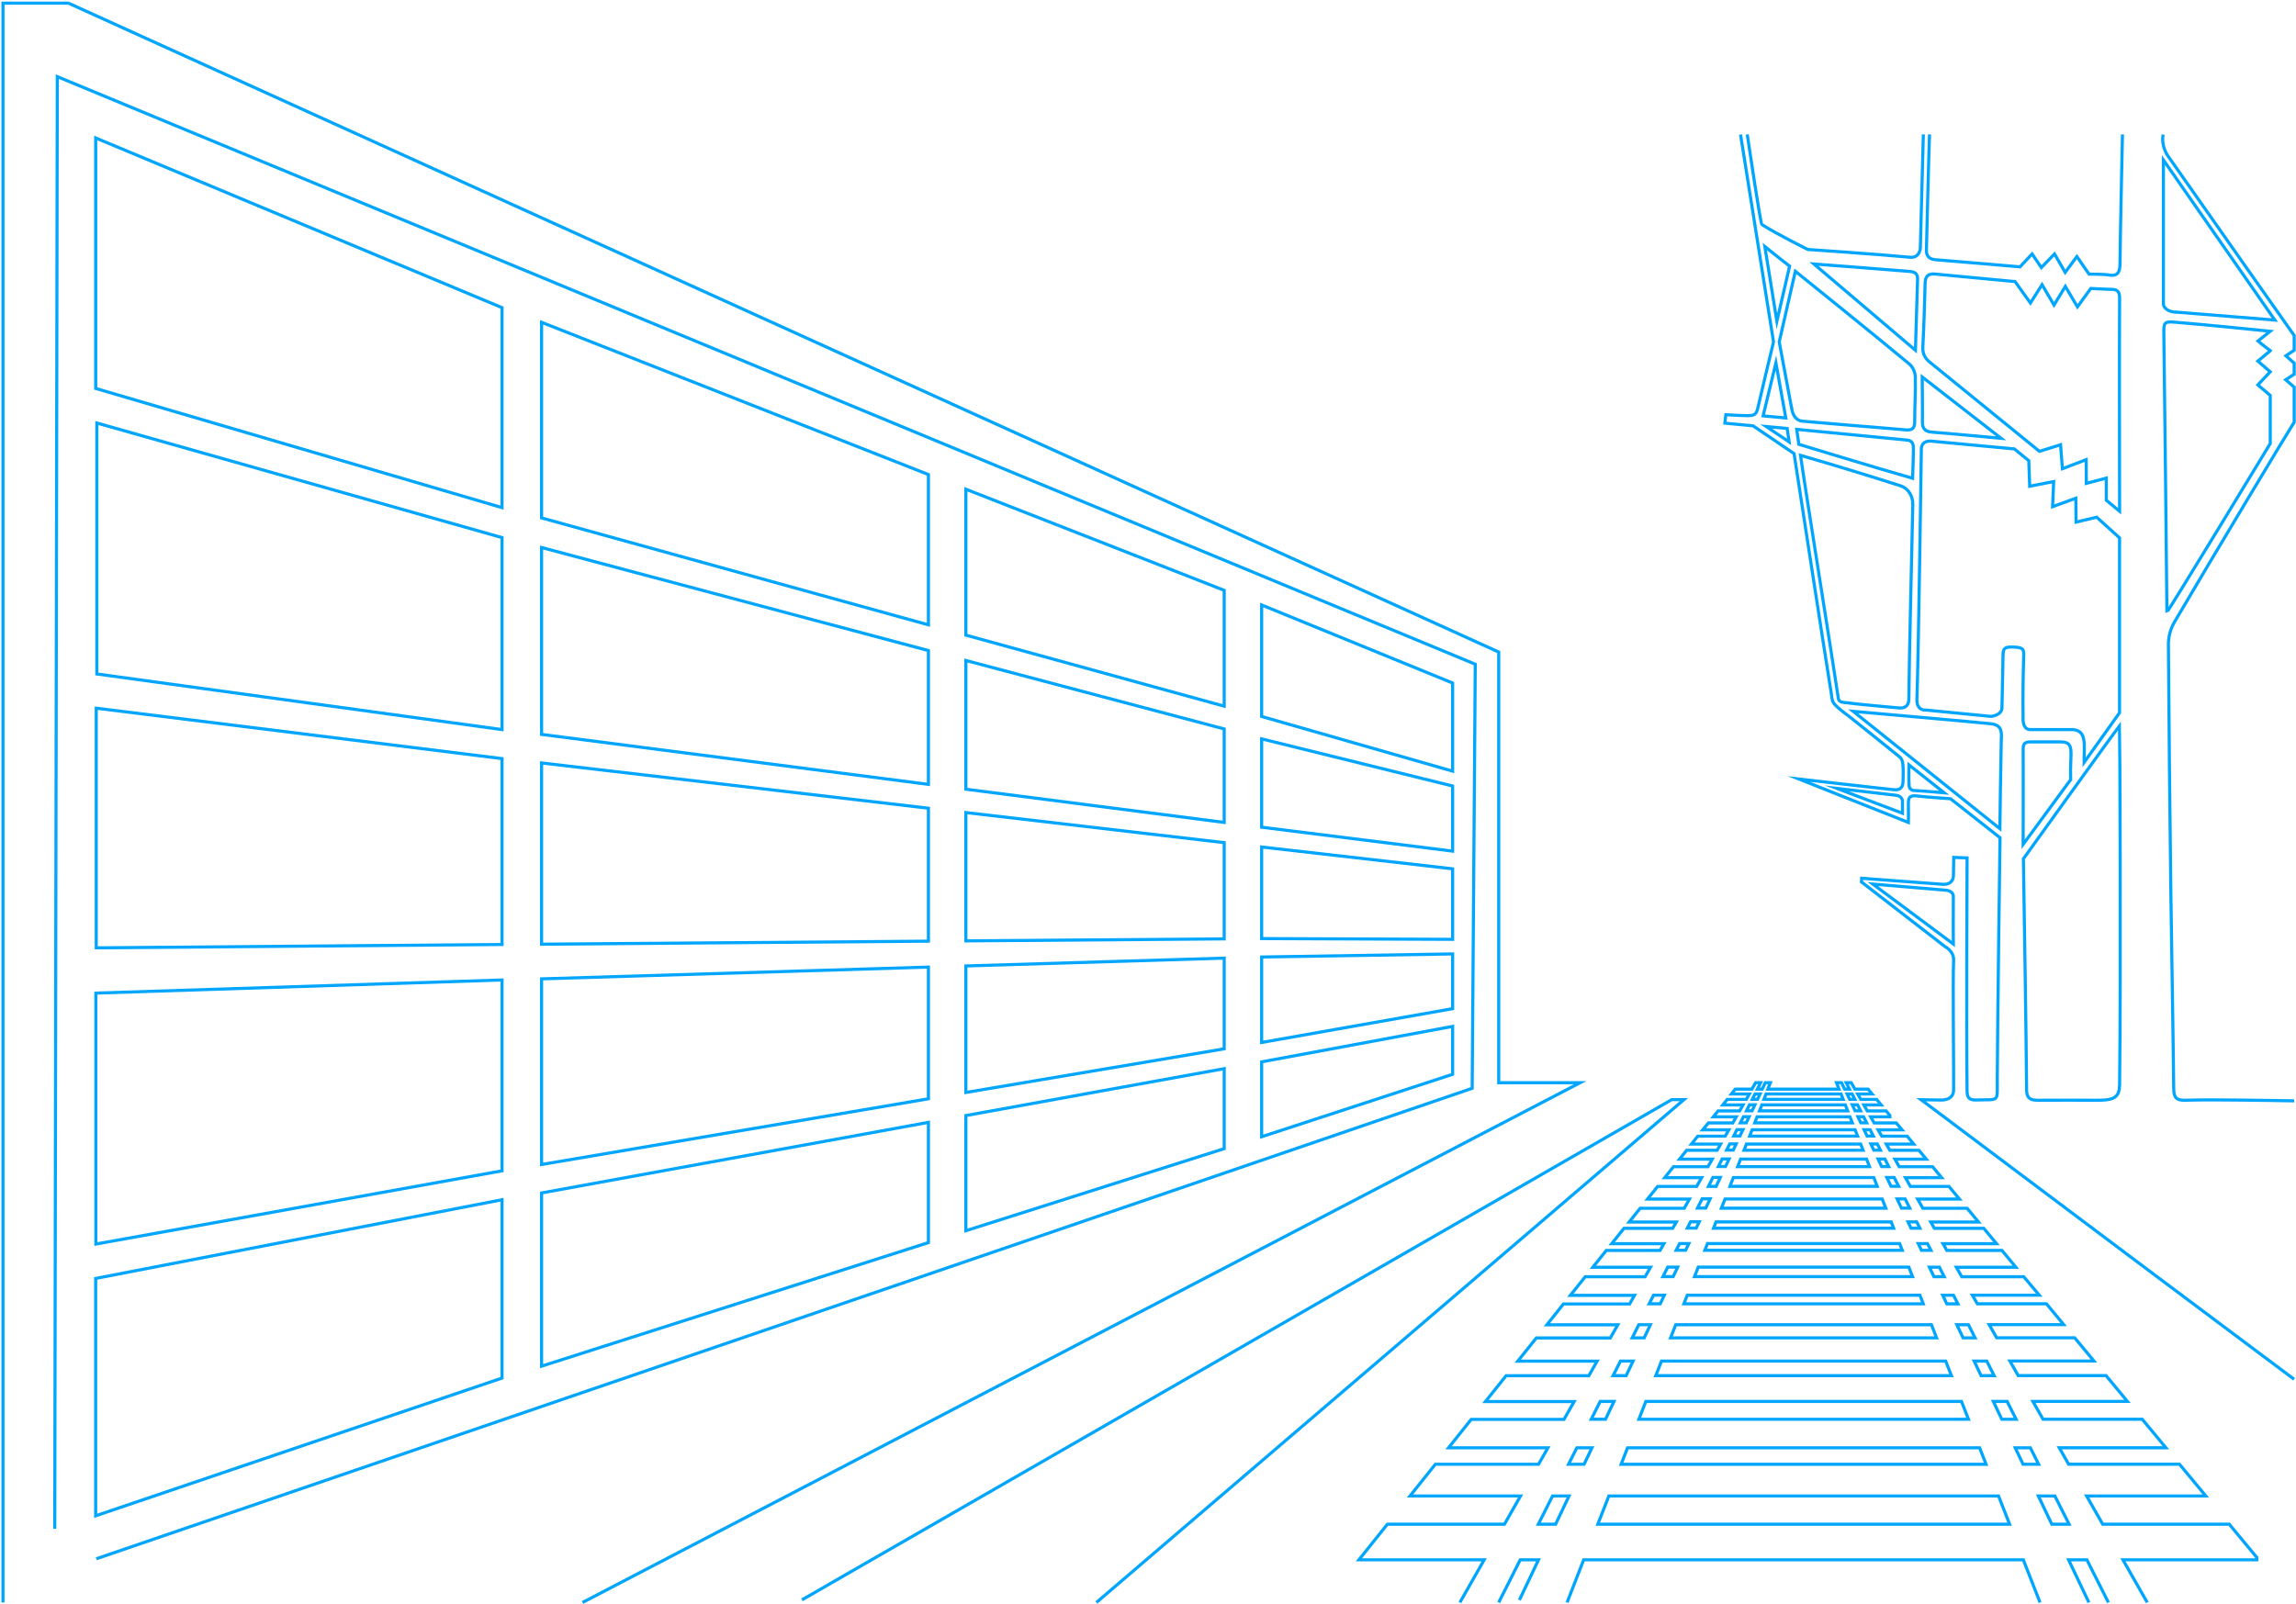 <svg width="1481" height="1035" viewBox="0 0 1481 1035" fill="none" xmlns="http://www.w3.org/2000/svg">
<g clip-path="url(#clip0_85_4459)">
<path d="M1479.81 710.286C1468.13 710.119 1456.45 709.869 1444.79 709.786C1433.12 709.703 1421.38 709.524 1409.69 709.893C1404.06 710.072 1402.18 708.358 1402.12 702.563C1401.67 659.726 1400.8 616.973 1400.25 574.184C1399.59 521.296 1399.07 468.397 1398.7 415.486C1398.75 410.613 1400.04 405.832 1402.45 401.599C1426.86 359.952 1478.64 273.934 1479.83 272.399V249.791L1474.38 245.031L1479.83 241.461V234.322L1474.49 229.562L1479.83 225.993V216.473C1479.83 216.473 1422.06 134.5 1398.44 100.683C1393.55 93.401 1395.31 86.809 1395.31 86.809M1122.7 86.809L1143.98 220.602C1143.98 220.602 1136.5 251.706 1133.75 263.629C1132.87 267.425 1131.37 268.163 1127.52 268.187C1123.67 268.211 1113.23 267.568 1113.23 267.568L1112.6 273.018L1130.78 274.743L1157.23 292.663C1157.23 292.663 1177.85 426.778 1181.42 448.541C1181.49 449.62 1181.66 450.688 1181.95 451.73L1182.02 452.17L1182.1 452.242C1182.33 452.928 1182.68 453.568 1183.14 454.134C1185.67 457.192 1192.4 461.952 1192.4 461.952C1192.4 461.952 1221.17 484.929 1224.54 487.725C1227.05 489.772 1227.96 490.378 1227.54 503.634C1227.64 509.155 1224.45 509.714 1222.11 509.584C1219.78 509.453 1160.36 502.635 1160.36 502.635L1230.98 530.657C1230.98 530.657 1231.1 522.209 1230.98 518.758C1230.79 513.391 1232.92 513.118 1237.37 513.653C1243.86 514.427 1258.15 515.343 1258.15 515.343L1290.09 540.509C1290.09 540.509 1288.41 662.832 1288.31 696.328C1288.31 711.797 1289.79 709.179 1274.95 709.726C1270.66 709.881 1268.89 708.62 1268.83 704.122C1268.31 664.498 1268.83 553.527 1268.83 553.527L1260.22 553.206C1260.22 553.206 1260.05 561.107 1260.03 565.105C1259.74 571.304 1253.14 570.566 1253.14 570.566L1200.84 566.664L1200.7 569.043L1254.51 610.69C1254.51 610.69 1260.46 613.677 1260.15 619.627C1259.54 631.3 1260.31 693.21 1260.15 703.491C1260.08 707.906 1256.42 709.857 1251.98 709.762C1248.84 709.691 1239.16 709.548 1239.16 709.548L1246.91 715.331C1292.35 749.442 1337.8 783.552 1383.24 817.663C1415.4 841.771 1447.58 865.854 1479.77 889.914M1240.62 86.725C1240.11 106.954 1238.67 160.309 1238.67 160.309C1238.67 160.309 1238.26 166.342 1232.36 166.009C1210.3 163.951 1166.1 160.964 1166.1 160.964C1166.1 160.964 1145.86 150.933 1136.5 144.888C1135.47 144.234 1127.84 91.592 1127.03 86.725M1369.06 86.725C1368.49 114.641 1367.81 142.556 1367.47 170.471C1367.4 176.23 1365.54 178.503 1359.76 177.349C1357.65 176.921 1347.52 176.873 1347.52 176.873L1339.65 165.521L1332.11 175.742L1325.24 163.843L1316.73 172.625L1310.78 163.843L1302.97 172.173C1302.97 172.173 1265.35 168.913 1248.37 167.568C1243.96 167.223 1242.52 164.629 1242.6 161.499C1242.98 148.041 1244.11 98.184 1244.62 86.714M1227.15 517.461V524.707L1184.86 508.691C1184.86 508.691 1217.74 512.487 1222.79 513.094C1227.84 513.701 1227.14 517.568 1227.14 517.568L1227.15 517.461ZM1259.97 579.265C1259.83 588.189 1259.97 609.096 1259.97 609.096L1208.05 570.412L1254.72 574.338C1254.72 574.338 1260.54 574.374 1259.96 579.372L1259.97 579.265ZM1240.3 223.767C1241.03 210.107 1241.39 196.399 1241.77 182.775C1241.89 178.313 1243.58 176.385 1248.31 176.825C1265.48 178.503 1299.8 181.68 1299.8 181.68L1309.68 195.495L1317.21 183.679L1324.91 196.828L1332.23 184.786L1340.02 197.994L1348.63 186.095C1348.63 186.095 1357.73 186.666 1362.29 186.69C1366.85 186.714 1367.24 189.498 1367.21 193.008C1367 214.914 1367.21 329.848 1367.21 329.848L1358.62 322.768V308.489L1345.74 311.868L1345.65 296.578L1330.33 302.432L1329.13 286.964L1315.53 291.211C1315.53 291.211 1268.52 252.956 1244.99 233.846C1241.64 231.204 1240.07 228.253 1240.3 223.767ZM1290.81 282.811C1290.81 282.811 1258.12 279.729 1246.08 278.813C1241.68 278.467 1239.9 276.433 1240.02 272.018C1240.14 267.604 1239.9 243.234 1239.9 243.234L1290.81 282.811ZM1231.6 175.112C1234.78 175.386 1236.99 176.302 1236.9 180.002C1236.55 193.448 1235.52 225.993 1235.52 225.993L1170.04 170.329C1170.04 170.329 1213.28 173.565 1231.6 175.112ZM1138.39 159.108C1143.41 163.248 1154.36 171.697 1154.36 171.697L1146.15 207.299L1138.39 159.108ZM1145.53 234.143L1151.9 269.686L1137.27 268.317L1145.53 234.143ZM1139.25 275.183L1152.79 276.445L1154.06 285.119L1139.25 275.183ZM1155.66 263.415L1147.66 220.578L1158.06 175.017C1158.06 175.017 1209.4 216.342 1231.86 235.095C1234.03 237.222 1235.31 240.094 1235.43 243.127C1235.67 252.813 1235.03 262.523 1235.05 272.22C1235.05 276.552 1233.21 277.706 1229.26 277.361C1215.85 276.171 1203.07 275.171 1189.7 274.065C1180.82 273.343 1171.94 272.582 1163.08 271.78C1156.36 271.495 1155.71 263.415 1155.71 263.415H1155.66ZM1158.95 277.016C1158.95 277.016 1207.42 281.68 1230.66 284.001C1233.67 284.536 1234.23 286.904 1234.23 289.272C1234.23 291.64 1233.95 301.338 1233.72 308.596C1208.93 301.528 1160.32 286.666 1160.32 286.666L1158.95 277.016ZM1190.79 453.372C1189.52 453.158 1186.45 453.456 1185.84 450.909C1181.57 422.018 1164.01 312.88 1161.4 293.77C1184.76 300.552 1204.26 306.573 1225.85 313.415C1230.61 314.938 1233.95 319.71 1233.82 325.624C1233.29 348.629 1232.78 371.602 1232.28 394.543C1231.89 413.368 1231.47 432.18 1231.28 451.004C1231.28 455.835 1228.16 457.109 1224.88 456.775C1221.59 456.442 1196.32 454.265 1190.84 453.372H1190.79ZM1234.29 510.024C1233.54 509.94 1232.83 509.59 1232.31 509.036C1231.79 508.482 1231.48 507.761 1231.45 507.002C1231.11 502.813 1231.36 493.52 1231.36 493.52L1254.08 511.511C1254.08 511.511 1240.16 510.297 1234.35 510.024H1234.29ZM1290.89 477.301C1290.47 495.733 1289.99 534.655 1289.99 534.655L1195.39 458.965C1195.39 458.965 1282.45 466.652 1284.6 467.009C1291.49 468.139 1291.05 472.185 1290.93 477.301H1290.89ZM1292.02 422.209C1291.93 433.31 1291.46 445.447 1291.34 456.537C1291.34 461.595 1284.28 462.225 1284.28 462.225L1242.41 458.144C1242.41 458.144 1236.46 458.965 1236.46 451.671C1237.51 423.97 1239.33 289.843 1239.33 289.843C1239.33 289.843 1238.86 284.572 1245.15 284.584L1299.37 289.653L1308.63 297.244L1309.22 313.725L1324.69 310.714L1323.99 326.897L1338.98 321.471L1339.13 336.88L1352.44 333.715L1367.18 347.03V459.869L1344.31 491.937C1344.21 480.847 1346.57 470.59 1335.98 470.733H1309.43C1309.43 470.733 1304.67 471.102 1304.96 463.296C1304.78 449.291 1304.96 436.273 1305.37 422.256C1305.37 419.02 1304.9 417.711 1299.08 417.497C1293.56 417.223 1292.1 418.02 1292.06 422.209H1292.02ZM1335.59 503.122L1305.02 544.769C1305.02 541.747 1304.96 539.748 1305.02 539.01C1305.1 530.312 1305.02 498.874 1305.02 485.155C1305.02 481.157 1304.68 478.92 1309.31 478.67C1314.08 478.67 1322 478.67 1328.66 478.67C1338.98 478.598 1334.99 484.786 1335.63 503.099L1335.59 503.122ZM1367.16 700.647C1367.05 709.596 1360.9 709.893 1351.84 709.893C1339.34 709.893 1326.84 709.786 1314.36 709.893C1309.5 709.893 1307.22 708.465 1307.22 703.075C1307 667.294 1305.65 587.654 1305.16 554.11C1318.25 535.881 1365.34 470.471 1367.17 468.199C1367.38 471.78 1368.11 625.671 1367.21 700.564L1367.16 700.647ZM1464.39 226.349L1456.39 232.989L1464.39 239.891L1456.39 248.327L1464.39 255.145V286.178C1464.39 286.178 1398.35 395.043 1397.73 394.876C1397.73 389.224 1396.22 246.673 1395.76 215.378C1395.65 207.822 1396.07 207.323 1403.29 207.906C1422.63 209.453 1464.37 213.748 1464.37 213.748L1456.47 220.007C1458.71 222.03 1464.44 226.266 1464.44 226.266L1464.39 226.349ZM1403.41 201.445C1395.78 200.826 1395.47 196.376 1395.47 196.376V103.229L1467.36 206.514C1467.36 206.514 1416.66 202.444 1403.45 201.361L1403.41 201.445Z" stroke="#00A5FE" stroke-width="2" stroke-miterlimit="10"/>
<path d="M517.272 1032.26L1078.34 709.5H1086.19L707.209 1033.94" stroke="#00A5FE" stroke-width="2" stroke-miterlimit="10"/>
<path d="M1385.05 1033.94L1369.37 1006.41H1455.7V1004.86L1437.94 983.441H1356.31L1345.93 965.212H1422.82L1405.85 944.746H1334.35L1328.3 934.12H1397.09L1381.81 915.712H1317.83L1311.28 904.205H1372.26L1358.47 887.546H1301.81L1296.44 878.134H1350.66L1338.24 863.165H1287.92L1283.09 854.681H1331.18L1320.03 841.235H1275.45L1272.28 835.678H1315.42L1305.42 823.779H1265.41L1261.92 817.663H1300.34L1291.33 806.787H1255.78L1253.32 802.456H1287.84L1279.61 792.544H1247.73L1245.42 788.475H1276.23L1268.87 779.598H1240.3L1236.93 773.648H1263.9L1257.12 765.498H1232.29L1229.07 759.834H1252.43L1246.58 752.777H1225.05L1222.29 747.911H1242.53L1237.77 742.187H1219.01L1216.72 738.177H1234.43L1230.21 733.073H1213.82L1211.44 728.979H1226.91L1223.11 724.529H1208.89L1206.65 720.602H1219.05V719.71L1216.61 716.783H1204.47L1202.27 712.903H1213.4L1210.47 709.334H1200.26L1198.28 705.871H1207.59L1204.98 702.718H1196.48L1194.1 698.565H1190.89L1192.97 702.718H1189.82L1187.85 698.565H1184.6L1186.22 702.718H1140.31L1141.94 698.565H1138.69L1136.71 702.718H1133.56L1135.65 698.565H1132.43L1130.04 702.718H1119.33L1116.82 705.871H1128.4L1126.43 709.334H1114.12L1111.29 712.903H1124.32L1122.12 716.783H1108.2L1105.14 720.602H1119.94L1117.7 724.529H1101.97L1098.32 728.979H1115.16L1112.78 733.073H1095.1L1091.03 738.177H1109.89L1107.6 742.187H1087.93L1083.34 747.911H1104.45L1101.69 752.777H1079.46L1073.81 759.834H1097.62L1094.4 765.498H1069.24L1062.7 773.648H1089.75L1086.38 779.598H1057.97L1050.83 788.475H1081.3L1078.91 792.544H1047.51L1039.59 802.456H1073.28L1070.81 806.787H1036.12L1027.43 817.663H1064.63L1061.14 823.779H1022.52L1012.94 835.774H1054.32L1051.15 841.33H1008.49L997.773 854.776H1043.55L1038.71 863.261H990.988L979.012 878.23H1030.2L1024.84 887.642H971.476L958.167 904.301H1015.38L1008.82 915.807H948.965L934.358 934.131H998.464L992.416 944.757H925.858L909.49 965.224H980.786L970.417 983.453H894.907L876.538 1006.41H957.346L941.679 1033.94M1347.41 1033.94L1334.31 1006.41H1346.12L1359.99 1033.94M1010.82 1033.94L1021.53 1006.41H1305.11L1315.89 1033.94M966.715 1033.94L980.595 1006.41H992.393L980.059 1032.37M1315 944.757H1304.94L1299.9 934.131H1309.65L1315 944.757ZM1193.28 720.567L1194.82 724.493H1131.87L1133.4 720.567H1193.28ZM1134.95 716.747L1136.47 712.868H1190.3L1191.82 716.747H1134.95ZM1196.61 728.944L1198.22 733.037H1128.58L1130.18 728.944H1196.61ZM1200.19 738.142L1201.76 742.152H1124.95L1126.52 738.142H1200.19ZM1204.01 747.875L1205.9 752.742H1120.84L1122.75 747.875H1204.01ZM1208.66 759.774L1210.88 765.438H1115.87L1118.08 759.774H1208.66ZM1214.08 773.589L1216.39 779.538H1110.35L1112.73 773.589H1214.08ZM1219.86 788.391L1221.46 792.461H1105.29L1106.89 788.391H1219.86ZM1225.33 802.373L1227.03 806.704H1099.69L1101.38 802.373H1225.33ZM1231.28 817.58L1233.66 823.696H1093.03L1095.41 817.58H1231.28ZM1238.42 835.69L1240.59 841.247H1086.16L1088.34 835.69H1238.42ZM1245.85 854.729L1249.17 863.213H1077.58L1080.9 854.729H1245.85ZM1255.03 878.182L1258.72 887.594H1068.05L1071.72 878.182H1255.03ZM1265.22 904.229L1269.73 915.736H1057.12L1061.62 904.229H1265.22ZM1276.93 934.143L1281.09 944.769H1045.68L1049.83 934.143H1276.93ZM1300.47 915.736H1291.24L1285.77 904.229H1294.66L1300.47 915.736ZM1286.28 887.594H1277.86L1273.39 878.182H1281.54L1286.28 887.594ZM1273.99 863.213H1266.27L1262.23 854.729H1269.72L1273.99 863.213ZM1262.92 841.271H1255.78L1253.14 835.714H1260.09L1262.92 841.271ZM1254.08 823.72H1247.45L1244.53 817.604H1250.96L1254.08 823.72ZM1245.52 806.728H1239.4L1237.34 802.397H1243.29L1245.52 806.728ZM1238.37 792.449H1232.66L1230.73 788.379H1236.33L1238.37 792.449ZM1231.85 779.503H1226.51L1223.7 773.553H1228.86L1231.85 779.503ZM1224.71 765.426H1219.77L1217.08 759.762H1221.84L1224.71 765.426ZM1218.3 752.706H1213.72L1211.41 747.839H1215.85L1218.3 752.706ZM1212.96 742.116H1208.69L1206.78 738.106H1210.95L1212.96 742.116ZM1208.38 733.001H1204.35L1202.41 728.908H1206.3L1208.38 733.001ZM1204.07 724.458H1200.29L1198.42 720.531H1202.09L1204.07 724.458ZM1200.16 716.711H1196.59L1194.76 712.832H1198.2L1200.16 716.711ZM1194.69 705.835L1196.44 709.298H1193.09L1191.44 705.835H1194.69ZM1187.54 705.835L1188.9 709.298H1137.81L1139.16 705.835H1187.54ZM1132.06 705.835H1135.31L1133.65 709.298H1130.31L1132.06 705.835ZM1128.48 712.832H1131.97L1130.13 716.711H1126.56L1128.48 712.832ZM1124.6 720.531H1128.26L1126.39 724.458H1122.62L1124.6 720.531ZM1120.38 728.86H1124.28L1122.33 732.954H1118.32L1120.38 728.86ZM1115.75 738.058H1119.91L1118.01 742.068H1113.72L1115.75 738.058ZM1110.84 747.792H1115.31L1113 752.658H1108.41L1110.84 747.792ZM1104.89 759.691H1109.65L1106.97 765.474H1102.03L1104.89 759.691ZM1097.93 773.506H1103.1L1100.28 779.455H1094.95L1097.93 773.506ZM1090.47 788.308H1096.07L1094.13 792.378H1088.41L1090.47 788.308ZM1083.4 802.361H1089.35L1087.28 806.692H1081.18L1083.4 802.361ZM1075.74 817.568H1082.16L1079.26 823.684H1072.65L1075.74 817.568ZM1066.62 835.678H1073.56L1070.91 841.235H1063.77L1066.62 835.678ZM1057.09 854.717H1064.58L1060.55 863.201H1052.82L1057.09 854.717ZM1045.28 878.17H1053.4L1048.93 887.582H1040.5L1045.28 878.17ZM1032.19 904.217H1041.08L1035.62 915.724H1026.39L1032.19 904.217ZM1017.12 934.131H1026.87L1021.81 944.757H1011.76L1017.12 934.131ZM992.262 983.453L1001.45 965.224H1012.08L1003.42 983.453H992.262ZM1030.63 983.453L1037.77 965.224H1289.12L1296.27 983.453H1030.63ZM1323.48 983.453L1314.81 965.224H1325.46L1334.63 983.453H1323.48Z" stroke="#00A5FE" stroke-width="2" stroke-miterlimit="10"/>
<path d="M1.915 1033.94V2.04H44.164L966.726 420.721V698.577H1019.21L375.752 1033.94" stroke="#00A5FE" stroke-width="2" stroke-miterlimit="10"/>
<path d="M35.319 986.392L36.962 49.446L951.595 428.563L949.607 702.182L62.128 1005.74" stroke="#00A5FE" stroke-width="2" stroke-miterlimit="10"/>
<path d="M789.659 455.633V380.895L623.02 315.652V409.798L789.659 455.633Z" stroke="#00A5FE" stroke-width="2" stroke-miterlimit="10"/>
<path d="M61.735 89.022V250.624L323.837 327.527V198.517L61.735 89.022Z" stroke="#00A5FE" stroke-width="2" stroke-miterlimit="10"/>
<path d="M598.865 403.158V306.192L349.335 207.965V334.167L598.865 403.158Z" stroke="#00A5FE" stroke-width="2" stroke-miterlimit="10"/>
<path d="M937.001 497.554V440.7L813.801 390.343V462.273L937.001 497.554Z" stroke="#00A5FE" stroke-width="2" stroke-miterlimit="10"/>
<path d="M598.865 419.757L349.335 353.265V473.839L598.865 506.097V419.757Z" stroke="#00A5FE" stroke-width="2" stroke-miterlimit="10"/>
<path d="M62.461 272.934V434.857L323.836 470.733V346.863L62.461 272.934Z" stroke="#00A5FE" stroke-width="2" stroke-miterlimit="10"/>
<path d="M623.02 509.203L789.659 530.633V470.328L623.02 426.159V509.203Z" stroke="#00A5FE" stroke-width="2" stroke-miterlimit="10"/>
<path d="M937.001 549.172V507.144L813.801 476.73V533.727L937.001 549.172Z" stroke="#00A5FE" stroke-width="2" stroke-miterlimit="10"/>
<path d="M623.02 607.073L789.659 605.776V543.686L623.02 524.279V607.073Z" stroke="#00A5FE" stroke-width="2" stroke-miterlimit="10"/>
<path d="M937.001 606.073V560.571L813.801 546.495V605.586L937.001 606.073Z" stroke="#00A5FE" stroke-width="2" stroke-miterlimit="10"/>
<path d="M598.865 521.471L349.335 492.27V609.203L598.865 607.251V521.471Z" stroke="#00A5FE" stroke-width="2" stroke-miterlimit="10"/>
<path d="M62.081 456.942V611.559L323.836 609.393V489.462L62.081 456.942Z" stroke="#00A5FE" stroke-width="2" stroke-miterlimit="10"/>
<path d="M61.842 640.759V802.682L323.836 755.431V632.299L61.842 640.759Z" stroke="#00A5FE" stroke-width="2" stroke-miterlimit="10"/>
<path d="M623.02 704.872L789.659 676.706V618.199L623.02 623.244V704.872Z" stroke="#00A5FE" stroke-width="2" stroke-miterlimit="10"/>
<path d="M937.001 650.802V615.497L813.801 617.473V672.613L937.001 650.802Z" stroke="#00A5FE" stroke-width="2" stroke-miterlimit="10"/>
<path d="M598.865 623.981L349.335 631.573V751.349L598.865 708.953V623.981Z" stroke="#00A5FE" stroke-width="2" stroke-miterlimit="10"/>
<path d="M937.001 693.151V662.237L813.801 685.131V733.441L937.001 693.151Z" stroke="#00A5FE" stroke-width="2" stroke-miterlimit="10"/>
<path d="M61.711 824.862V978.015L323.836 889.141V774.089L61.711 824.862Z" stroke="#00A5FE" stroke-width="2" stroke-miterlimit="10"/>
<path d="M349.335 769.71V881.466L598.865 801.742V724.16L349.335 769.71Z" stroke="#00A5FE" stroke-width="2" stroke-miterlimit="10"/>
<path d="M623.02 719.769V794.067L789.659 741.116V689.51L623.02 719.769Z" stroke="#00A5FE" stroke-width="2" stroke-miterlimit="10"/>
</g>
<defs>
<clipPath id="clip0_85_4459">
<rect width="1480.28" height="1034.15" fill="white" transform="translate(0.725 0.85)"/>
</clipPath>
</defs>
</svg>
